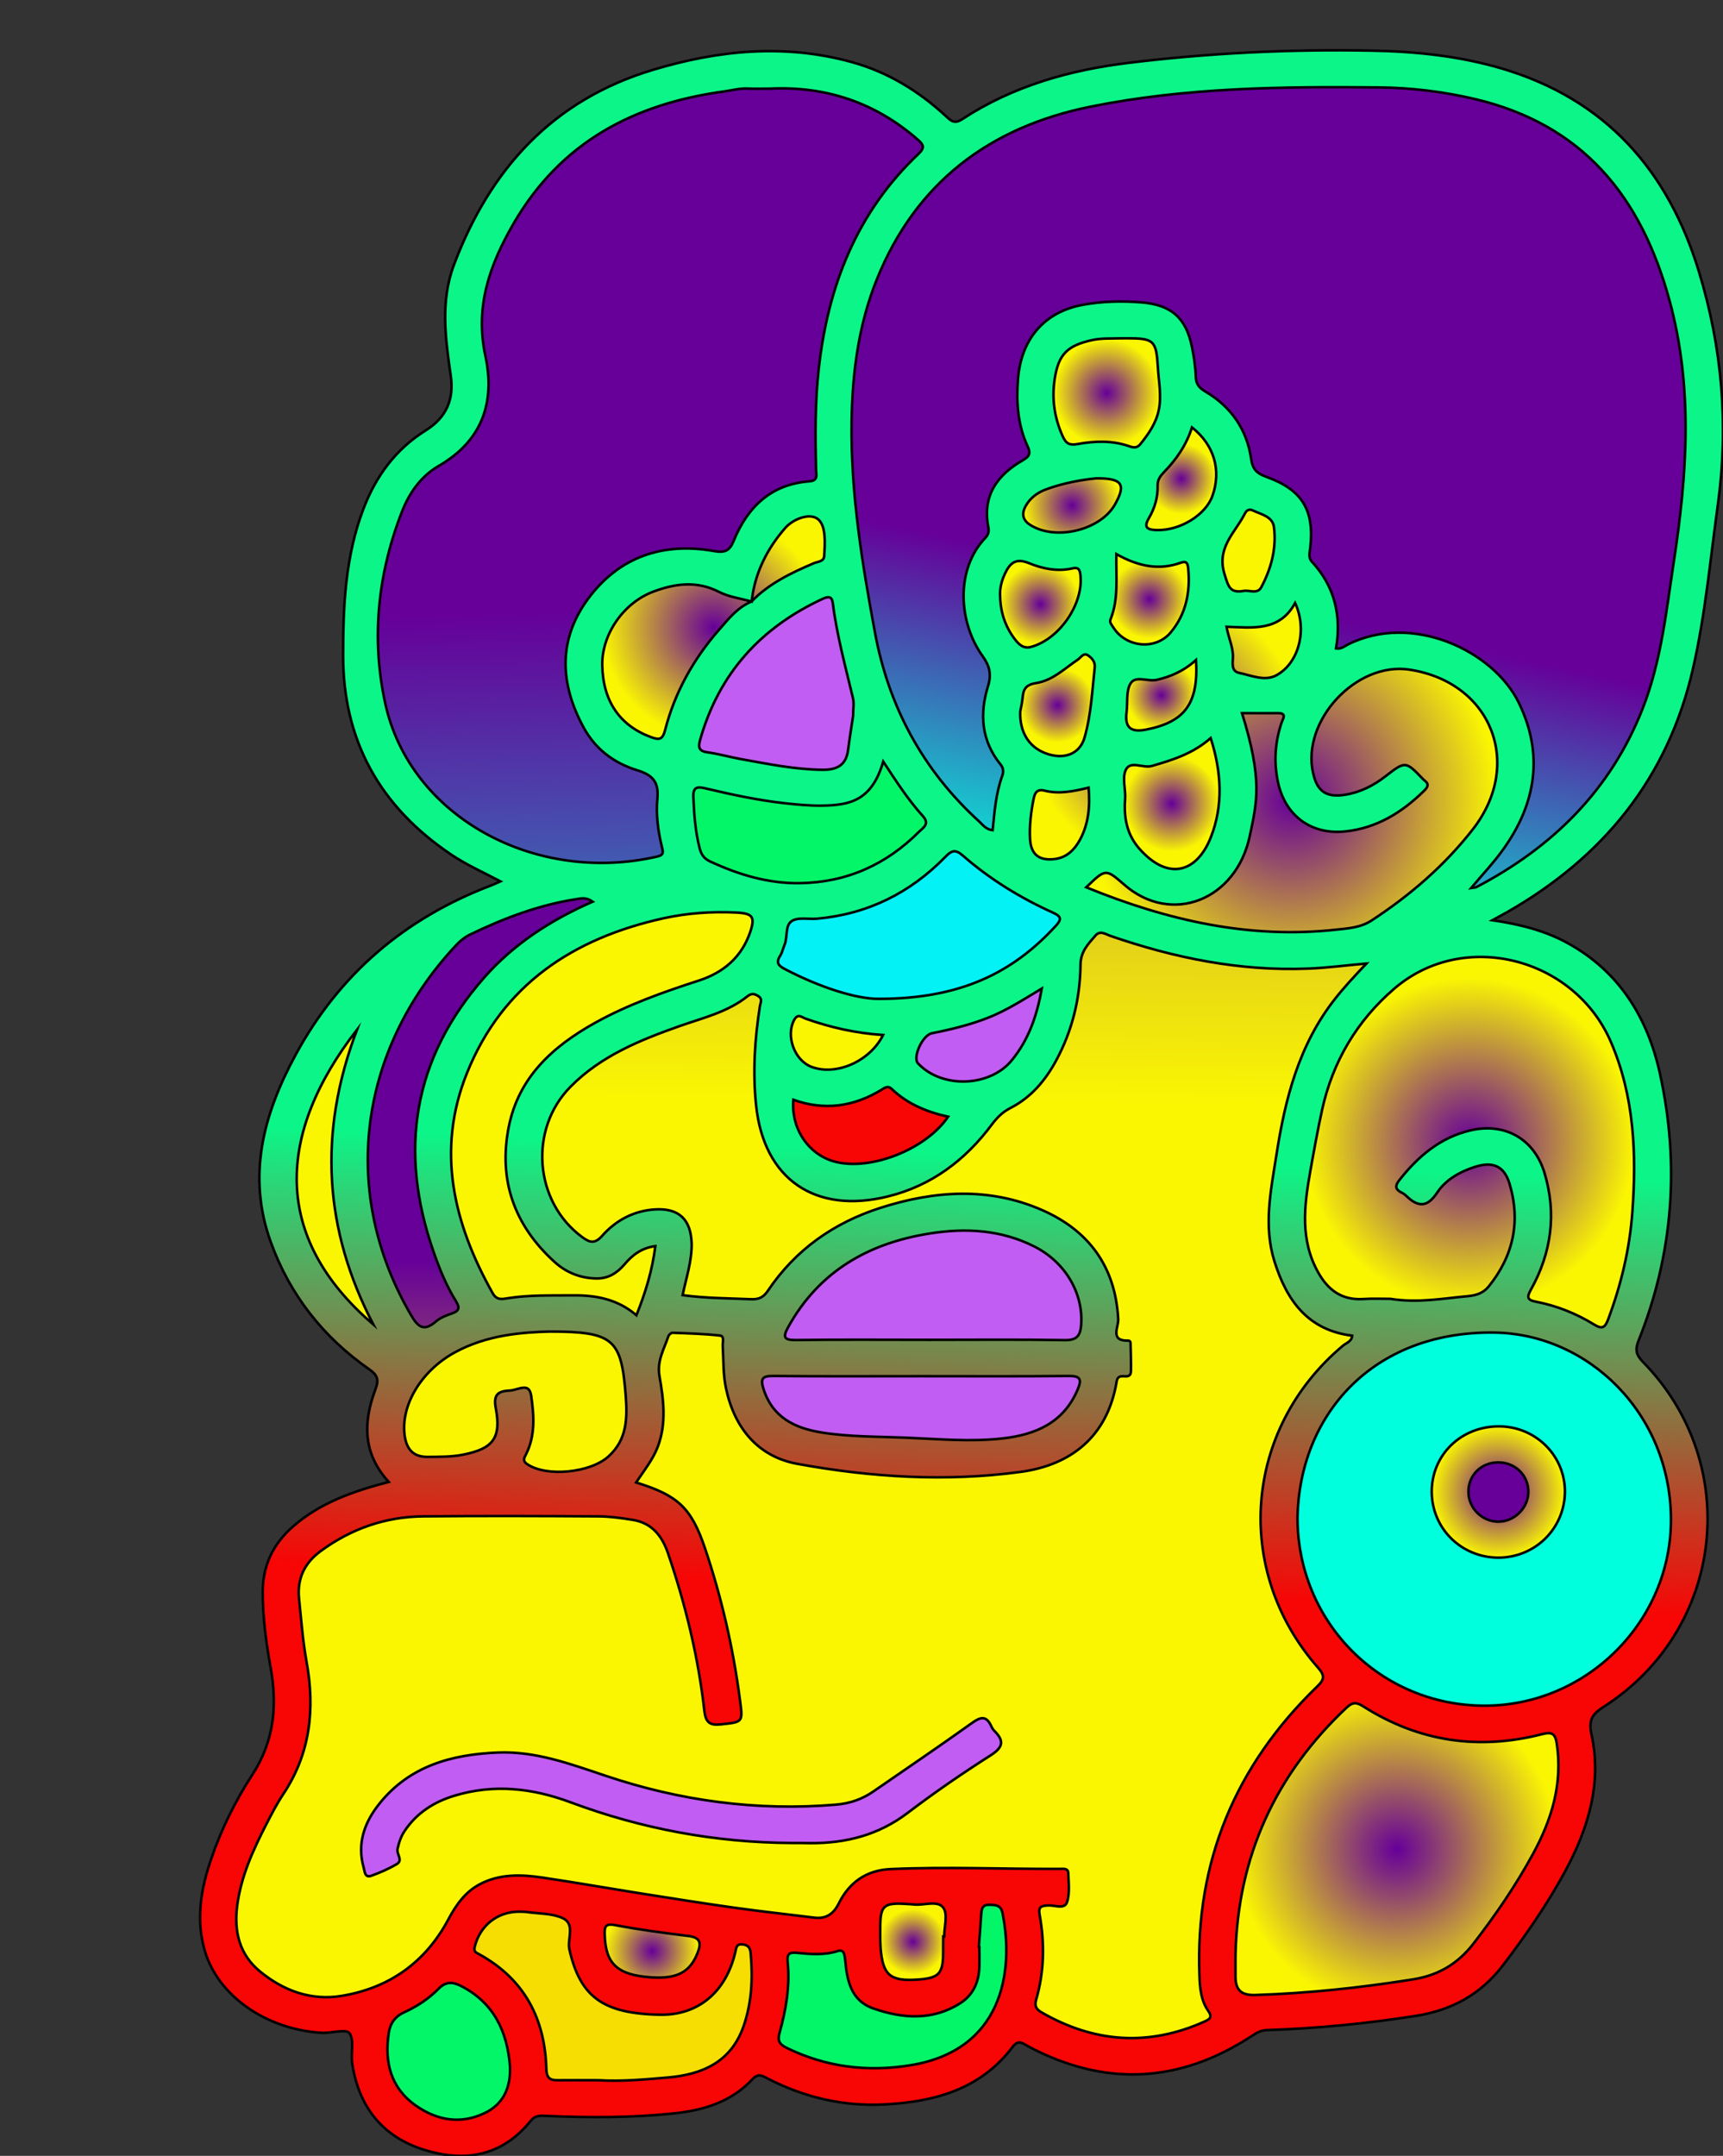 <?xml version="1.0" encoding="utf-8"?>
<svg viewBox="389.72 -1642.663 2375.677 2972.276" xmlns="http://www.w3.org/2000/svg" xmlns:xlink="http://www.w3.org/1999/xlink">
  <rect x="389.72" y="-1642.663" width="2375.677" height="2972.276" fill="#333333" stroke="none"/>
  <defs>
    <linearGradient id="gradient-4-0" gradientUnits="userSpaceOnUse" x1="1801.724" y1="2274.356" x2="1801.724" y2="5177.277" gradientTransform="matrix(0.999, 0.038, -0.01, 0.207, 21.179, 1069.245)" xlink:href="#gradient-4"/>
    <linearGradient id="gradient-4">
      <stop style="stop-color: rgb(12, 245, 136);" offset="0"/>
      <stop style="stop-color: rgb(248, 5, 5);" offset="1"/>
    </linearGradient>
    <radialGradient gradientUnits="userSpaceOnUse" cx="983.79" cy="865.273" r="153.406" id="gradient-2-2" xlink:href="#gradient-2"/>
    <linearGradient id="gradient-2">
      <stop style="stop-color: rgb(102, 0, 153);" offset="0"/>
      <stop style="stop-color: rgb(250, 246, 2);" offset="1"/>
    </linearGradient>
    <linearGradient gradientUnits="userSpaceOnUse" x1="1577.403" y1="1.38" x2="1577.403" y2="1525.198" id="gradient-2-0" gradientTransform="matrix(1, 0.01, -0.016, 1.003, 62.763, -23.666)" xlink:href="#gradient-2"/>
    <linearGradient id="gradient-36-1" gradientUnits="userSpaceOnUse" x1="1530.454" y1="2022.937" x2="1530.454" y2="3126.964" gradientTransform="matrix(-0.978, -0.207, 0.046, -0.426, 3310.315, 2528.485)" xlink:href="#gradient-36"/>
    <linearGradient id="gradient-36">
      <stop style="stop-color: rgb(0, 255, 221);" offset="0"/>
      <stop style="stop-color: rgb(102, 0, 153);" offset="1"/>
    </linearGradient>
    <linearGradient id="gradient-36-0" gradientUnits="userSpaceOnUse" x1="1265.342" y1="8833.43" x2="1265.342" y2="11063.199" gradientTransform="matrix(-1, 0.025, 0.003, -0.443, 2865.629, 5692.338)" xlink:href="#gradient-36"/>
    <radialGradient gradientUnits="userSpaceOnUse" cx="2026.248" cy="1574.593" r="226.856" id="gradient-2-6" xlink:href="#gradient-2"/>
    <radialGradient gradientUnits="userSpaceOnUse" cx="1926.116" cy="2549.415" r="222.661" id="gradient-2-7" xlink:href="#gradient-2"/>
    <radialGradient gradientUnits="userSpaceOnUse" cx="1781.066" cy="1103.663" r="283.366" id="gradient-2-8" xlink:href="#gradient-2"/>
    <linearGradient gradientUnits="userSpaceOnUse" x1="1058.361" y1="655.698" x2="1058.361" y2="1211.382" id="gradient-2-14" xlink:href="#gradient-2"/>
    <radialGradient gradientUnits="userSpaceOnUse" cx="409.095" cy="1942.663" r="153.2" id="gradient-2-12" xlink:href="#gradient-2"/>
    <linearGradient gradientUnits="userSpaceOnUse" x1="574.539" y1="1737.631" x2="574.539" y2="2328.868" id="gradient-2-20" xlink:href="#gradient-2"/>
    <radialGradient gradientUnits="userSpaceOnUse" cx="1526.02" cy="541.583" r="73.453" id="gradient-2-17" xlink:href="#gradient-2"/>
    <radialGradient gradientUnits="userSpaceOnUse" cx="1615.711" cy="1107.87" r="65.834" id="gradient-2-18" xlink:href="#gradient-2"/>
    <radialGradient gradientUnits="userSpaceOnUse" cx="964.605" cy="1542.663" r="106.865" id="gradient-4-2" xlink:href="#gradient-4"/>
    <linearGradient gradientUnits="userSpaceOnUse" x1="545.71" y1="878.536" x2="545.71" y2="1285.036" id="gradient-2-4" xlink:href="#gradient-2"/>
    <radialGradient gradientUnits="userSpaceOnUse" cx="1458.085" cy="972.32" r="51.428" id="gradient-2-22" xlink:href="#gradient-2"/>
    <radialGradient gradientUnits="userSpaceOnUse" cx="1584.897" cy="826.174" r="54.167" id="gradient-2-23" xlink:href="#gradient-2"/>
    <radialGradient gradientUnits="userSpaceOnUse" cx="1434.478" cy="833.011" r="55.614" id="gradient-2-24" xlink:href="#gradient-2"/>
    <radialGradient gradientUnits="userSpaceOnUse" cx="1258.771" cy="2677.005" r="45.098" id="gradient-2-25" xlink:href="#gradient-2"/>
    <radialGradient gradientUnits="userSpaceOnUse" cx="1628.781" cy="660.017" r="48.184" id="gradient-2-26" xlink:href="#gradient-2"/>
    <radialGradient gradientUnits="userSpaceOnUse" cx="899.171" cy="2689.963" r="65.434" id="gradient-2-27" xlink:href="#gradient-2"/>
    <radialGradient gradientUnits="userSpaceOnUse" cx="1478.197" cy="696.852" r="67.374" id="gradient-2-28" xlink:href="#gradient-2"/>
    <radialGradient gradientUnits="userSpaceOnUse" cx="1606.779" cy="1008.059" r="186.781" id="gradient-2-29" xlink:href="#gradient-2"/>
    <radialGradient gradientUnits="userSpaceOnUse" cx="1423.95" cy="1088.725" r="333.548" id="gradient-2-11" xlink:href="#gradient-2"/>
    <radialGradient gradientUnits="userSpaceOnUse" cx="1601.173" cy="958.476" r="48.347" id="gradient-2-31" xlink:href="#gradient-2"/>
    <radialGradient gradientUnits="userSpaceOnUse" cx="2065.899" cy="2057" r="91.804" id="gradient-2-33" xlink:href="#gradient-2"/>
    <linearGradient gradientUnits="userSpaceOnUse" x1="2062.182" y1="2096.2" x2="2062.182" y2="2177.908" id="gradient-2-5" xlink:href="#gradient-2"/>
  </defs>
  <g id="Layer_1" transform="matrix(1, 0, 0, 1, 389.72, -1642.663)"/>
  <g id="Layer_2" transform="matrix(1, 0, 0, 1, 389.72, -1642.663)">
    <g>
      <path class="st0" d="M 536 2043.1 C 499.8 2003.7 500.8 1960.3 517.6 1915.6 C 522.7 1902.1 520.7 1895.9 508.9 1887.7 C 445.6 1843.5 399.6 1785.1 373.3 1712.3 C 340.3 1620.9 363.3 1536.2 407.3 1454.8 C 467.7 1343.2 558.2 1266.1 676.5 1221 C 680.3 1219.6 684 1217.8 690 1215.1 C 665.9 1202.4 642.6 1192.1 621.5 1177.8 C 524.3 1112.2 473.1 1021.5 473.1 903.8 C 473.1 835.5 476.1 767.4 500.9 702.1 C 518.2 656.4 545.7 619.2 587 593.4 C 615.7 575.5 626.1 550.3 621.6 518.6 C 614.2 467 606.9 415.5 626 364.9 C 675.9 232.9 762.3 137.7 900.6 96.2 C 990.8 69.1 1082.1 60.1 1174.4 85.6 C 1223.9 99.3 1266.8 125.5 1304.4 160.3 C 1311.1 166.5 1315.9 171.4 1326.6 164.4 C 1396.7 118.5 1475.4 96.4 1557.4 86.5 C 1668 73 1779.3 67.7 1890.7 69.8 C 1951.5 70.9 2011.9 77.1 2070.8 94.5 C 2213.6 136.9 2299.7 234.5 2342.3 373.9 C 2374.5 479.1 2383.7 586.2 2368.6 695.7 C 2358.1 771.4 2351.3 847.6 2334.2 922.2 C 2299.6 1073.1 2210.1 1182.4 2077.1 1258.1 C 2071.9 1261 2066.7 1263.9 2057.8 1268.7 C 2096.6 1274.5 2130.5 1283.2 2161.6 1300.3 C 2233 1339.7 2271.8 1403.3 2288.7 1480.1 C 2316.2 1605.2 2307.1 1728.5 2259.4 1847.9 C 2254.3 1860.6 2255.6 1867.7 2265.3 1877.7 C 2403.4 2018.8 2377.6 2246.4 2211.4 2353 C 2195.8 2363 2189.8 2370.9 2194.3 2391.1 C 2209.1 2458.6 2189.8 2521.1 2158 2580 C 2133.3 2625.6 2103.7 2668.4 2072.2 2709.6 C 2041.7 2749.5 2002.2 2771.4 1951.9 2779.3 C 1883.7 2790 1815.3 2796.6 1746.4 2798.9 C 1738.2 2799.2 1732.5 2802.8 1726.1 2806.9 C 1626.4 2872.2 1523.7 2877.5 1418.1 2821.5 C 1410.5 2817.5 1404.5 2811 1396 2822.3 C 1351.7 2880.8 1288 2897.9 1219.1 2901.4 C 1162.7 2904.2 1109.2 2891.8 1059 2865.9 C 1051.7 2862.1 1045.6 2857.8 1037.6 2866.5 C 1008.5 2897.8 970.5 2909.4 929.4 2913.7 C 870.8 2919.9 812.1 2919.7 753.3 2917.2 C 745.1 2916.8 738.2 2916 731.6 2924.1 C 692.3 2972.9 640.8 2981.6 584.1 2963.7 C 526.6 2945.5 494.4 2903.8 485.6 2844.5 C 483.5 2830.5 488.8 2812.5 481.8 2803.1 C 477.1 2796.8 456.4 2803.5 443 2802.6 C 366.1 2797.7 300.3 2751.2 282.3 2689.2 C 269.8 2646 277.1 2603.9 291.3 2562.6 C 305.3 2521.7 324.4 2483 347.8 2447 C 377.8 2400.9 382.7 2352.4 373.3 2299.9 C 367 2265 362.2 2229.8 362.3 2194.2 C 362.4 2157.7 377 2128 404.2 2104.4 C 441.5 2071.8 487.1 2055.9 536 2043.1 Z" style="stroke: rgb(0, 0, 0); stroke-miterlimit: 10; stroke-width: 3.5px; fill: url(#gradient-4-0);"/>
      <path class="st0" d="M1036.4,829.4c-15-4.3-31.2-6.3-44.9-13.3 c-30.7-15.8-60.8-11.6-90.7-0.4c-41.5,15.5-71.2,59.4-70.4,101.4c0.9,49.7,24.2,83.3,67.3,99.2c11.7,4.3,15.9,3.3,19.4-9.9 c13.3-51.6,38.8-97.3,73.7-137.4c13.2-15.2,25.9-31.5,45.4-39.7c24.1-24.9,54.6-39.4,85.9-52.8c5.2-2.2,13.8-2.1,14.3-9.7 c1.1-17.7,2.7-40.9-7.9-50.5c-11.2-10.1-34.7-1-45.7,11.5C1057.6,756.5,1040.5,790.4,1036.4,829.4z" style="stroke: rgb(0, 0, 0); stroke-miterlimit: 10; stroke-width: 3.5px; fill: url(#gradient-2-2);"/>
      <path class="st0" d="M941.2,1785.6 c31.6,4.3,62.9,4.3,94.2,5.6c11.1,0.5,17.3-2.7,23.4-11.7c38-56.6,91.1-93.8,155.3-114.3c74.1-23.7,149.2-29,222.3,2.9 c64.9,28.3,101.6,78.3,105.4,150.5c0.6,11.5-12.2,30.7,14.7,29.7c0.8,0,2.3,1.8,2.3,2.8c0.3,12.9,0.8,25.9,0.6,38.9 c-0.2,11.6-10.1,5.6-15.4,8c-3.8,1.7-4,4.9-4.6,8.2c-12.9,74.5-62.7,113.7-132.3,123.1c-102.6,13.9-206.1,7.5-307.7-11.1 c-54-9.9-86.5-48.9-98.3-103.6c-4.2-19.6-3.5-39.4-4.6-59.1c-0.3-5.1,2.7-13.5-3.9-14.2c-21.7-2.4-43.5-3-65.3-3.8 c-1.9-0.1-5.1,2.7-5.8,4.9c-5.9,17.8-15.9,33.7-12.2,54.8c5.6,32.1,9.9,64.9-2.2,97.1c-6.9,18.2-19.2,33.3-30,49.6 c57.4,17.7,76,34.6,94.9,90.5c22.9,67.9,38.9,137.6,48.2,208.8c4.1,31.5,4.7,30.9-26.5,34.2c-15.2,1.6-20.7-2.7-22.5-18.6 c-8.4-74.1-25.9-146.3-50-216.9c-8.3-24.4-22.3-42.3-49-46.5c-15.5-2.5-31.2-4.7-46.8-4.8c-80.6-0.5-161.2-0.8-241.8,0 c-52,0.5-99.1,16.9-141.2,47.7c-22.3,16.3-32.9,37.9-30.1,65.5c3,29.2,5.2,58.5,10.4,87.3c11.8,65.1,5.3,126.3-32.2,182.6 c-8.7,13-15.9,27.1-23.1,41c-18.4,35.9-35.2,72.4-40.4,113.1c-4.5,35.4,3.2,67.1,31.7,90.4c32.6,26.6,70.4,40.4,112.4,33.5 c65.8-10.9,115.7-46.4,147.3-105.8c10.5-19.7,22.8-37.2,42.9-48c27.4-14.5,56.7-13.7,86-9.4c46.4,6.9,92.7,15,139.1,22.4 c41.7,6.6,83.4,13.2,125.2,19.1c36.9,5.2,73.9,9.2,110.9,13.8c16.4,2,26.7-4.7,34.1-19.7c14.5-29.1,38.1-45.7,71.3-47.2 c77.9-3.5,155.7,0.1,233.6-0.3c4.5,0,11.1-1.1,11.4,5.4c0.5,13.6,2.4,28.2-1.7,40.6c-3.4,10.2-17,3.9-26,4.4 c-9,0.5-13.8,1.4-11.8,12.6c7.2,39.5,6.5,78.8-4.8,117.6c-2.3,7.9-0.1,12.8,6.9,16.9c72.9,42.2,147.9,47.7,225.3,13 c7.3-3.3,11.2-5.9,5.2-14.6c-10.2-14.5-11.6-31.7-12.2-48.9c-5.8-157.3,49.8-289.7,162.5-398.6c10.2-9.8,10.4-15.1,1-25.8 c-117.7-133.9-102.4-329,34.1-443.7c4.7-4,12.4-5.9,13-14c-61.3-7.6-90.3-48.7-107.1-102.2c-15.6-49.5-4.9-98.5,2.8-147.8 c12-77,30.9-151,80.3-213.9c12.9-16.5,27.2-31.8,43.7-49.2c-28.9,2.6-54.4,6-80,7c-94.1,3.8-184.6-14.5-273.1-45.1 c-6.8-2.3-13.9-8.1-20.6-0.4c-10.2,11.7-20.5,22.2-20.6,40.4c-0.5,46.3-11.3,90.6-33.5,131.7c-14.9,27.6-34.6,51-62.9,65.5 c-10.8,5.5-18.5,13.1-25.6,22.6c-36.6,49.2-83.2,84.5-143.4,99.4c-100.3,24.8-171.4-23.5-181.9-125.9 c-4.7-45.3-1.9-91.2,5.3-136.5c0.9-5.3,4-10-2.7-14.1c-5.4-3.3-9.4-3.5-14.5,0.6c-27.4,21.8-61,29.6-93.1,40.9 c-54.9,19.4-108.8,41.2-150.8,83.7c-58.2,58.8-50.1,159,16.2,207.5c10,7.3,17,9.8,27.3-1.8c19.1-21.6,43.9-34.8,73.3-36.5 c33.1-1.9,49.2,14.2,50.2,47.3C954,1738.4,946.3,1761.2,941.2,1785.6z" style="stroke: rgb(0, 0, 0); stroke-miterlimit: 10; stroke-width: 3.5px; fill: url(#gradient-2-0);"/>
      <path class="st0" d="M2028.5,1224.2c3.3-0.5,5.4-0.3,7-1.1 c105.2-55.1,185.1-133.6,229.3-245.9c25.6-65,32.5-133.6,42.9-201.7c18.5-120.8,27.1-240.6-5.8-361.4 c-39.1-143.5-119.9-242.9-269.3-277.8c-43.4-10.1-87.5-15.4-131.9-15.8c-133.2-1.3-266.6,0.1-397.8,26.7 c-138.5,28.1-240.1,104.7-293.9,237.9c-25.3,62.7-33.9,129.2-34.8,196.5c-1.4,98.1,14.4,194.5,32.2,290.5 c19,102.6,66.2,189.9,143.6,260.4c5.1,4.7,9.6,11.2,18.7,12.1c2.5-26.3,4.6-51.4,13.3-75.3c1.9-5.2,1.6-10.4-2.4-15.3 c-26.6-32.7-29.2-69.8-17.2-108.4c4.9-15.8,2.1-27.6-7.5-40.9c-33.3-46.3-38-119.5,3.7-163.1c4.3-4.5,5.2-9.2,4.1-14.9 c-8.5-43.5,12.5-72.1,48-92.4c9.3-5.4,10.5-9.8,6.1-19.2c-13.6-29.3-15.6-60.5-13.2-92.2c4.2-55.6,36.5-92.8,89-102.6 c27-5,54.3-5.6,81.5-3.4c41.1,3.4,61.4,21.6,69.4,61.7c2.7,13.3,4.8,27,5.2,40.5c0.3,10.3,4.7,15.6,13.1,20.6 c35.6,21,57.5,52.3,63.3,93.2c2.1,14.7,8.4,20,21.4,24.7c49.2,17.7,65.9,46,60.1,97.6c-0.7,6.6-3.2,13.2,2.4,19.4 c31.4,34,40.8,74.6,33.1,119.4c7.2,1.1,11.5-2.9,16.1-5.3c88.7-44.8,201.4,8.5,236.2,80.7c34.1,70.7,23.5,138.1-21.2,200.8 C2060.1,1188.8,2044.2,1205.5,2028.5,1224.2z" style="stroke: rgb(0, 0, 0); stroke-miterlimit: 10; stroke-width: 3.5px; fill: url(#gradient-36-1);"/>
      <path class="st0" d="M1061.8,122.2c-10.2,0-20.5,0.4-30.7-0.1c-11.1-0.5-21.6,2.4-32.3,3.9 c-124.2,16.9-225.2,69.6-290.4,181.7c-33.2,57.2-53.8,115-39.2,182.8c13.8,64-4.2,117.1-64.2,151.8 c-24.3,14.1-40.4,36.7-50.6,62.7c-33.7,86.1-42.8,175.9-23.1,265.4c34.4,156.2,207.1,249.3,375,210.5c8.8-2,8.2-5.6,6.5-12.7 c-5.4-22-8.5-44.8-6.4-67c2.3-23.8-7-32.9-28.5-39.5c-31.4-9.7-57-28.9-73.2-58.7c-32.8-60.3-35.5-120.8,6-177.2 c42.8-58.1,103.1-78.5,173.5-66.1c15.3,2.7,21.7-0.1,27.4-14c19.2-46.8,51.5-78.1,104.4-82.1c12.6-1,9.3-9.2,9.2-16.1 c-1.1-46.4-1.5-92.7,3.7-139.1c12.7-114.2,52.5-215.7,137.4-296.1c9.5-9,6.9-13-1.2-20.1C1206.7,141.3,1138.7,118.6,1061.8,122.2z M1789,2092.4c0,144.4,114.6,259.4,258.4,259.2c140.6-0.1,257.3-116.6,256.5-257.7c-0.8-144.8-113.7-255-243.7-256.7 C1891.5,1835.1,1791.6,1951.8,1789,2092.4z" style="stroke: rgb(0, 0, 0); stroke-miterlimit: 10; stroke-width: 3.5px; fill: url(#gradient-36-0);"/>
      <path class="st0" d="M1917.2,1790.7c37.7,6.1,72.1-0.6,106.7-3.7c11.8-1.1,21.3-4.3,28.6-13.2 c34.2-42.3,44.5-90,28.8-142c-7.4-24.5-23.2-31-48.1-22.9c-20.6,6.7-39.8,17.5-51.6,35.3c-14.1,21.3-26.8,19.9-42.9,4.3 c-1.9-1.9-4.3-3.4-6.8-4.6c-8.3-4.2-8.3-9.5-2.9-16.3c25.9-33.1,56.7-59.4,98.6-69.2c47.6-11.1,88,12,102,58.9 c16.8,55.8,9.6,109.5-18.5,160.2c-5.8,10.4-6.2,14.7,6.8,17.2c28.4,5.5,55.1,16.1,79.7,31.2c11.6,7.1,15.4,4.7,19.9-7.4 c17.8-47.6,29.5-96.7,33.2-147.3c5.8-79.6,2.9-158.2-29-233.3c-49.9-117.9-203.3-157.3-299.1-75c-51.6,44.3-85.2,100.8-99.8,167.7 c-6.1,28-11.2,56.2-16.2,84.4c-8.5,47.4-14.2,94.7,11.1,139.6c13.5,24,32.4,38,61.2,36.4 C1892.5,1790.1,1906.2,1790.7,1917.2,1790.7z" style="stroke: rgb(0, 0, 0); stroke-miterlimit: 10; stroke-width: 3.5px; fill: url(#gradient-2-6);"/>
      <path class="st0" d="M1703.5,2694.6c0,10.2-0.1,20.5,0,30.7c0.1,18.2,7.6,25.8,27.5,25.2 c73-2.4,145.3-10.1,217.4-21.6c35.5-5.7,62.1-22,83.3-49.4c30.5-39.4,58.6-80.5,82.4-124.3c25.5-46.9,40.7-96.5,32.4-151.2 c-2.1-13.6-6.3-16.7-19.9-13.2c-87.7,22.6-170.4,10.5-247.1-38.3c-9-5.8-14.5-5.9-22.6,1.6 C1758.6,2446.4,1706.7,2559.5,1703.5,2694.6z" style="stroke: rgb(0, 0, 0); stroke-miterlimit: 10; stroke-width: 3.5px; fill: url(#gradient-2-7);"/>
      <path class="st0" d="M1497.7,1223.3c111.6,45.6,225,71.6,344.8,58.4c16.7-1.8,33.7-2.8,48.9-12.8 c53-34.7,100.3-75.5,139.4-125.6c70.3-90.2,25.3-203.1-87.7-220.1c-73-11-148.6,70.1-132.7,142.3c5.6,25.6,18.2,34.4,44.3,30.2 c20.7-3.3,38.9-12.5,55.3-25.2c27.9-21.5,27.8-21.6,52.2,3.8c0.5,0.5,0.9,1,1.5,1.4c6.9,4.9,5.4,9.1-0.1,14.5 c-30.6,30-65.5,51.6-108.9,56.1c-46.9,4.9-82.7-21.7-92.6-67.9c-6-28-4.1-55.6,5.2-82.8c1.6-4.6,7.3-12.5-5-12.4 c-16.6,0.1-33.2,0-49.8,0c28.6,92.6,20.6,122.1,10.8,168.9c-18.8,89.7-108.8,124.1-173.4,67.4 C1524.5,1197.5,1524.5,1197.5,1497.7,1223.3z" style="stroke: rgb(0, 0, 0); stroke-miterlimit: 10; stroke-width: 3.5px; fill: url(#gradient-2-8);"/>
      <path class="st0" d="M903.6,1718c-19.1,2.5-31.6,12.3-42.4,25c-10.1,11.9-22.1,19.8-38.7,19.6 c-22.3-0.3-41.7-8.1-57.8-22.7c-55.5-50.3-77.9-112.8-63.2-186.4c13.6-68.4,60.7-110.8,118.7-143.2 c45.5-25.3,94.3-42.5,143.6-58.5c33.6-10.9,58.5-32,70.3-66c7.6-21.9,3.8-26.6-19.3-27.7c-33.6-1.6-67,0.7-99.8,7.9 c-124.6,27.5-222.1,91.6-271.1,213.3c-42.9,106.4-18.7,207.4,35.5,303.8c5.7,10.1,13.6,7.9,21,6.7c29.9-4.7,59.9-3.6,89.9-3.9 c31.5-0.3,61.1,5.2,87.2,27.4C890,1782.1,899.4,1751.3,903.6,1718z" style="stroke: rgb(0, 0, 0); stroke-miterlimit: 10; stroke-width: 3.5px; fill: url(#gradient-2-14);"/>
      <path class="st0" d="M1281.8,1847.2c62.2,0,124.3-0.6,186.5,0.4 c16.6,0.3,21.3-6.3,22.4-21.2c3.1-43.4-21.8-86.2-64.4-107.8c-45.7-23.1-94.2-25.9-143.8-18.1c-84.7,13.3-152.9,51.9-195.7,129.1 c-7.6,13.8-6.3,18.1,10.7,17.9C1158.8,1846.7,1220.3,1847.2,1281.8,1847.2z" style="stroke: rgb(0, 0, 0); stroke-miterlimit: 10; stroke-width: 3.5px; fill: rgb(193, 93, 242);"/>
      <path class="st0" d="M1211.7,1377.1c112.4,0,184.6-35.8,243.9-100.5 c8.2-8.9,8.1-13-3.7-18.3c-45-20.4-86.9-46-124.2-78.6c-10.3-9-15.4-7.5-24.3,1.7c-48.5,49.8-107.3,78.9-176.8,85.2 c-11.5,1-25.2-2.3-34.2,2.8c-10.5,6-6,22.3-10.7,33.3c-2.1,5-3.2,10.7-6.1,15.2c-6.5,10-1.4,14,7.1,18.4 C1130.5,1361.3,1180.7,1377.3,1211.7,1377.1z" style="stroke: rgb(0, 0, 0); stroke-miterlimit: 10; stroke-width: 3.5px; fill: rgb(3, 242, 246);"/>
      <path class="st0" d="M758.3,1835.8c-38.1,1-86.9,4.4-131.5,28.9c-46.1,25.3-74.4,72.8-68.9,114.1 c2.6,19.2,11.8,30,31.8,29.8c16.3-0.2,32.7,0.2,48.9-3.1c41.3-8.2,52.7-22.9,45-63.9c-3.4-17.7,2-23.7,18.5-24.4 c5.4-0.2,10.6-2.4,16-3.5c9.1-1.8,12.9,1.1,14.4,11.2c3.9,27.4,5.7,54.3-7.2,80.1c-2.3,4.6-5.4,8.9,1.6,13.6 c26.7,18.1,87,12,111.9-10.5c26.1-23.5,26.2-52.9,23.9-84.3C856.7,1846.3,846.2,1835.9,758.3,1835.8z" style="stroke: rgb(0, 0, 0); stroke-miterlimit: 10; stroke-width: 3.5px; fill: url(#gradient-2-12);"/>
      <path class="st0" d="M825.9,2868 c31.5,1.9,62.7-1.1,94-3.7c48-4,87.8-21,105.2-70.4c11.5-32.7,13.1-66.7,9.9-101c-0.7-7.3-3-11.1-10.6-12.1 c-9-1.2-9.1,4.2-10.6,10.7c-12.8,55.2-51.5,87.1-103.6,86.2c-79-1.4-110.3-24.8-125.1-90c-3.3-14.7,8.8-35.1-9.7-43.4 c-14.4-6.5-32-5.8-48.2-8.1c-3.4-0.5-6.8-0.5-10.2-0.6c-30.8-0.5-55.3,19-62.5,48.6c-1.7,7.1,2.6,8.1,6.6,10.3 c62,34.3,90.3,88.6,92.2,157.8c0.3,11.9,4.4,15.8,15.3,15.7C787.7,2867.8,806.8,2868,825.9,2868z" style="stroke: rgb(0, 0, 0); stroke-miterlimit: 10; stroke-width: 3.5px; fill: rgb(246, 222, 3);"/>
      <path class="st0" d="M817.2,1243.1 c-9-6.3-15.7-4.5-22.3-3.5c-51.6,7.9-99.8,26.2-146.5,48.7c-7.8,3.7-14.9,9.8-20.8,16.2c-134.3,144.9-158.8,340.7-61,508.4 c10,17.2,18,23.2,34.6,8.9c6-5.2,14.2-8.3,21.8-10.9c11.2-3.8,10.8-8.7,5.2-17.8c-13-20.9-22.2-43.8-30.3-67 C549.3,1587,569.1,1460,667.4,1348C708.1,1301.7,758.9,1268.7,817.2,1243.1z" style="stroke: rgb(0, 0, 0); stroke-miterlimit: 10; stroke-width: 3.5px; fill: url(#gradient-2-20);"/>
      <path class="st0" d="M1176.3,986.7c0-9.2,1.5-17-0.2-24.1 c-10.4-43.6-22.3-87-27.9-131.6c-1.1-8.5-5.9-9-13.2-5.7C1049,864.9,991,928.7,965.2,1020.5c-2.7,9.5-1.7,15.1,10.1,16.7 c15.5,2.1,30.6,6.5,46,9.3c37.5,6.7,74.8,14.5,113.2,14.8c20.2,0.1,32.3-6.7,34.9-27.7C1171.5,1017.4,1174.1,1001.3,1176.3,986.7z M1270.7,1897.3c-68.3,0-136.5,0.4-204.8-0.3c-14.8-0.1-17.6,3.9-13.3,17.6c12.4,39.4,42.9,54.3,79.9,60.3 c38.5,6.2,77.6,5.6,116.4,7.2c44.3,1.8,88.7,6,133,1.1c45.7-5.1,84.5-21.4,104-67.5c5.8-13.7,4.1-18.9-12.5-18.7 C1405.9,1897.7,1338.3,1897.3,1270.7,1897.3z" style="stroke: rgb(0, 0, 0); stroke-miterlimit: 10; stroke-width: 3.5px; fill: rgb(193, 93, 242);"/>
      <path class="st0" d="M1217.8,1049.9c-15.6,53.8-45.6,60.4-84.9,60.8c-17,0.2-34-1.4-50.9-3.3 c-37.3-4.1-73.9-12.1-110.3-20.7c-10.9-2.6-16.3-1.1-15.7,12.2c1,23.9,2.7,47.5,8.7,70.8c2.3,8.8,6.4,14.3,14.4,18 c39.4,18.2,80,30.6,123.9,29.9c64.6-1,119-25.6,164.3-71c5.5-5.5,15.1-10.5,5.1-21.5C1252.4,1102.9,1236,1077.8,1217.8,1049.9z M1349.7,2683.9c0.2,0,0.5,0,0.7,0.1c0,9.6,0.3,19.1-0.1,28.7c-0.8,20.3-8.7,37.8-25.8,48.8c-38.3,24.6-79.3,21.8-120.1,7.6 c-31.9-11.1-36.5-39.4-39.2-68.1c-0.1-1.4-0.3-2.7-0.6-4.1c-1-5.3-2.9-9.1-9.5-7c-18.7,6-37.9,4.3-56.9,2.4 c-10.3-1-13.2,2.1-12.2,12.3c3.3,33.1-2,65.5-10.9,97.1c-3.3,11.7-1,16.4,9.6,21.7c54,26.4,110.5,33.4,169.5,24.1 c127.5-20,144.5-128.1,128.1-209.9c-2.2-11-9.2-11.3-18-11.5c-10-0.3-10.8,5.7-11.4,13C1352,2653.9,1350.8,2668.9,1349.7,2683.9z M703.2,2849.1c-3.8-48.2-22-87.6-67.4-111c-11.6-5.9-21-6.5-31,3.7c-13.4,13.6-29.6,24.4-47,32.3c-13.6,6.1-19.9,15.8-21.9,29.4 c-5.9,40,3,75.3,37.4,99.4c29,20.3,61.4,26.4,94.7,10.5C694.4,2900.9,704.3,2877.9,703.2,2849.1z" style="stroke: rgb(0, 0, 0); stroke-miterlimit: 10; stroke-width: 3.5px; fill: rgb(3, 246, 104);"/>
      <path class="st0" d="M1543.3,466.5 c-11.2,0.4-24.8-0.5-38.4,2.6c-33.2,7.5-45.4,19.4-50.6,52.8c-4.3,27.6-0.6,54.2,11.1,79.9c4.5,10,9.6,12.4,20.4,10.4 c23.6-4.3,47.6-5.1,70.8,2.9c6.6,2.3,11.1,3,16-3.1c11.1-13.9,21.1-28,25-46.2c4.3-20.1,0-39.4-1.1-59.1 c-2.2-37.4-5.4-40.3-42.6-40.3C1551.1,466.5,1548.4,466.5,1543.3,466.5z" style="stroke: rgb(0, 0, 0); stroke-miterlimit: 10; stroke-width: 3.5px; fill: url(#gradient-2-17);"/>
      <path class="st0" d="M1669.3,1017.6c-24.9,21.8-52.7,30.1-80.9,38.4 c-12.5,3.7-29.8-8.1-36.2,5.5c-5.2,11.1,0.1,26.8-0.9,40.3c-2,25.6,2.6,49.2,19.9,68.6c40,44.9,79.4,32.3,98.4-16.3 C1686.7,1110.4,1684.4,1064.8,1669.3,1017.6z" style="stroke: rgb(0, 0, 0); stroke-miterlimit: 10; stroke-width: 3.5px; fill: url(#gradient-2-18);"/>
      <path class="st0" d="M1093.9,1516.2c-3.5,40,21.1,76.1,57.7,85.5c49.4,12.7,125.1-17.1,155.7-62.1 c-29.3-6.5-56-17.5-77.7-38.2c-5.5-5.2-9.7-1.7-14.4,1.2C1177,1525.8,1136.6,1531.6,1093.9,1516.2z" style="stroke: rgb(0, 0, 0); stroke-miterlimit: 10; stroke-width: 3.5px; fill: url(#gradient-4-2);"/>
      <path class="st0" d="M514.7,1826 c-67.7-130.2-76.7-263.8-22.4-406.5C381.1,1563.1,374.4,1705.8,514.7,1826z" style="stroke: rgb(0, 0, 0); stroke-miterlimit: 10; stroke-width: 3.5px; fill: url(#gradient-2-4);"/>
      <path class="st0" d="M1436.4,1362.9c-25.6,15.4-48,29.8-72.7,39.7 c-25.5,10.2-51.9,16.6-78.7,21.9c-13.3,2.6-26.8,33.4-19.4,41.4c32.6,35.2,99.3,33.2,129.7-4.4 C1417.8,1433.9,1429.6,1401.6,1436.4,1362.9z" style="stroke: rgb(0, 0, 0); stroke-miterlimit: 10; stroke-width: 3.5px; fill: rgb(193, 93, 242);"/>
      <path class="st0" d="M1406.7,981.1c-0.9,28.6,12.1,48.5,34.1,57.1c25.5,10,47.9,1.8,54.5-21.1 c9.1-31.5,10.6-64.2,14.1-96.6c0.9-8-3.7-13.2-9.3-17c-6.2-4.1-9.6,2.9-13.7,5.7c-18.5,12.4-35,29-58,32.6 c-11.4,1.8-16.9,6.3-18.1,17.5C1409.5,968.2,1407.5,976.8,1406.7,981.1z" style="stroke: rgb(0, 0, 0); stroke-miterlimit: 10; stroke-width: 3.5px; fill: url(#gradient-2-22);"/>
      <path class="st0" d="M1539.2,763.9c-0.5,32.4,3.3,61.9-8,90 c-1.7,4.3,1.6,7.6,3.8,11.1c17.5,27.7,58.1,31.9,79.1,7c21.3-25.4,27.3-55.8,24.2-88.3c-0.6-6-1.7-10.9-9.9-8 C1598.2,786.7,1569.6,781,1539.2,763.9z" style="stroke: rgb(0, 0, 0); stroke-miterlimit: 10; stroke-width: 3.5px; fill: url(#gradient-2-23);"/>
      <path class="st0" d="M1379,822.5c0.5,21.7,7.1,41.6,20.3,58.8c5.3,6.9,11.6,13.5,22.3,10.6 c39.2-10.7,72.5-59.3,68.1-98.9c-0.8-7.7-2.5-11.3-11-9.4c-20.8,4.8-41.4,0.4-60-7.2c-18.4-7.6-26.3,0.1-33.1,14.5 C1381,800.8,1378.2,811.2,1379,822.5z" style="stroke: rgb(0, 0, 0); stroke-miterlimit: 10; stroke-width: 3.5px; fill: url(#gradient-2-24);"/>
      <path class="st0" d="M1300.5,2669.7c0.5,0,1,0,1.4,0c0-13.5,5.2-30.9-1.3-39.6c-8-10.7-26.6-2.8-40.5-4.4 c-3.4-0.4-6.8-0.5-10.1-0.7c-31.5-2.1-36.3,2.1-36.3,32.4c0,9.5-0.2,19,0.5,28.5c3,37.4,13.2,45.9,51.2,43.3 c29.3-2,35-8.1,35-37.1C1300.5,2684.6,1300.5,2677.2,1300.5,2669.7z" style="stroke: rgb(0, 0, 0); stroke-miterlimit: 10; stroke-width: 3.5px; fill: url(#gradient-2-25);"/>
      <path class="st0" d="M1643.5,589.2c-7.8,24.5-21.3,43.8-38,61.1 c-5.2,5.5-9.6,10.6-9.4,19.3c0.5,15.9-4,31.2-12,44.7c-8.5,14.4-0.2,16.1,10.7,16.5c32.2,1,67.6-20.8,76.9-47.1 C1684.2,648.5,1674.3,613.6,1643.5,589.2z" style="stroke: rgb(0, 0, 0); stroke-miterlimit: 10; stroke-width: 3.5px; fill: url(#gradient-2-26);"/>
      <path class="st0" d="M897.5,2726.1c36.3,2.5,54-7.2,64.4-33.8c5.5-14.1,3.3-21.2-13-23.2 c-33.8-4.2-67.6-8.7-101-15c-14.2-2.7-14.4,3.2-14.1,13.5C834.9,2707.7,851.4,2722.9,897.5,2726.1z" style="stroke: rgb(0, 0, 0); stroke-miterlimit: 10; stroke-width: 3.5px; fill: url(#gradient-2-27);"/>
      <path class="st0" d="M1511.6,659.5 c-20.4,1.9-45,6.4-68.8,15c-10.5,3.8-19.7,10-26,19c-7.2,10.3-9.8,21.5,3.2,29.9c35.1,22.8,97.5,7.7,117.5-28.2 C1552.7,667.8,1547.7,659.3,1511.6,659.5z" style="stroke: rgb(0, 0, 0); stroke-miterlimit: 10; stroke-width: 3.5px; fill: url(#gradient-2-28);"/>
      <path class="st0" d="M1501,1085.9c-20.9,5.2-40.8,9.2-61.1,4.1c-10.4-2.6-13.2,3.6-14.8,11.6 c-3.6,18-5.8,36.2-4.9,54.6c1,21.3,11.9,30.5,32.9,28.3c17.5-1.8,28.3-12.7,36-26.8C1501.1,1135.5,1503.1,1111.5,1501,1085.9z M1785.7,831.3c-21.5,39.8-58.7,34-94.6,32.8c2.6,14.3,8.2,26,8.9,39.1c0.4,8.5-3.9,21.9,8.5,24.5c16.9,3.5,35.4,12.1,51.6,3.2 C1791.2,913.8,1802.7,867.9,1785.7,831.3z" style="stroke: rgb(0, 0, 0); stroke-miterlimit: 10; stroke-width: 3.5px; fill: url(#gradient-2-29);"/>
      <path class="st0" d="M1714.8,814.7c7.9-1.5,18.9,4.9,24.2-5c13.7-25.7,21.2-53.5,17.6-82.7 c-1.9-15-17.3-17.6-28.8-23.1c-5.6-2.7-9.1-0.5-11.5,4.4c-13.3,26.4-39.6,46.6-27.7,84C1693.8,809.4,1696.2,817.9,1714.8,814.7z M1217.6,1427c-38-2.6-73-10.5-107.1-22.7c-5-1.8-10.3-7.4-15.3,1.5c-12.2,21.9,0,56.2,23.8,65.1 C1152.7,1483.6,1199.3,1463.5,1217.6,1427z" style="stroke: rgb(0, 0, 0); stroke-miterlimit: 10; stroke-width: 3.5px; fill: url(#gradient-2-11);"/>
      <path class="st0" d="M1649.1,909.9c-17.1,15.4-34.8,22.9-54.1,27.4c-12.4,2.8-29.3-6.4-36.2,5 c-6.4,10.5-3.8,26.3-5.5,39.8c-2.6,20.6,5.4,27.9,26.4,23.9C1633.5,995.6,1652.7,970.4,1649.1,909.9z" style="stroke: rgb(0, 0, 0); stroke-miterlimit: 10; stroke-width: 3.5px; fill: url(#gradient-2-31);"/>
      <path class="st0" d="M1091,2540.9c-104.8-0.6-206.2-19.5-304.3-56.1c-52.6-19.6-105.8-25.6-160.4-9c-28.2,8.6-51.9,23.8-68.6,48.8 c-5,7.6-7.7,15.8-9.6,24.6c-1.5,7.1,7.9,15.4-0.9,20.7c-11.1,6.6-23.1,11.8-35.2,16.2c-9.1,3.3-9-5.8-10.5-11 c-9.6-33.3,1-62.5,21.2-87.9c41.6-52.4,99.7-68.3,163.3-71c52.3-2.2,100.2,15.7,148.6,31.9c103.4,34.8,209.4,49.1,318.4,39.9 c19-1.6,35.9-7.5,51.3-18.2c45.5-31.4,91.2-62.4,136.1-94.5c11.7-8.4,19.6-10.2,26.3,4.4c1.1,2.5,2.6,4.9,4.5,6.8 c13.9,13.9,11.7,22.7-5.5,33.7c-39.1,24.9-77.4,51.2-114.3,79.3c-40.1,30.4-84.9,41.9-134,41.6 C1108.8,2540.9,1099.9,2540.9,1091,2540.9z" style="stroke: rgb(0, 0, 0); stroke-miterlimit: 10; stroke-width: 3.5px; fill: rgb(193, 93, 242);"/>
      <path class="st0" d="M2066.1,2147.5c-50.9,0-91.5-39.8-92-90.1c-0.5-51.1,40-90.9,92.5-90.9c50.7,0,91.5,40.5,91.1,90.5 C2157.3,2107.3,2116.7,2147.4,2066.1,2147.5z" style="stroke: rgb(0, 0, 0); stroke-miterlimit: 10; stroke-width: 3.5px; fill: url(#gradient-2-33);"/>
      <path class="st0" d="M2065.5,2016.2c-23.6,0.1-41.4,18.2-40.8,41.4c0.5,21.9,18.7,39.9,40.6,40.3 c22.4,0.4,41.9-18.7,42-41.1C2107.3,2033.8,2089,2016,2065.5,2016.2z" style="stroke: rgb(0, 0, 0); stroke-miterlimit: 10; stroke-width: 3.5px; fill: url(#gradient-2-5);"/>
    </g>
  </g>
</svg>